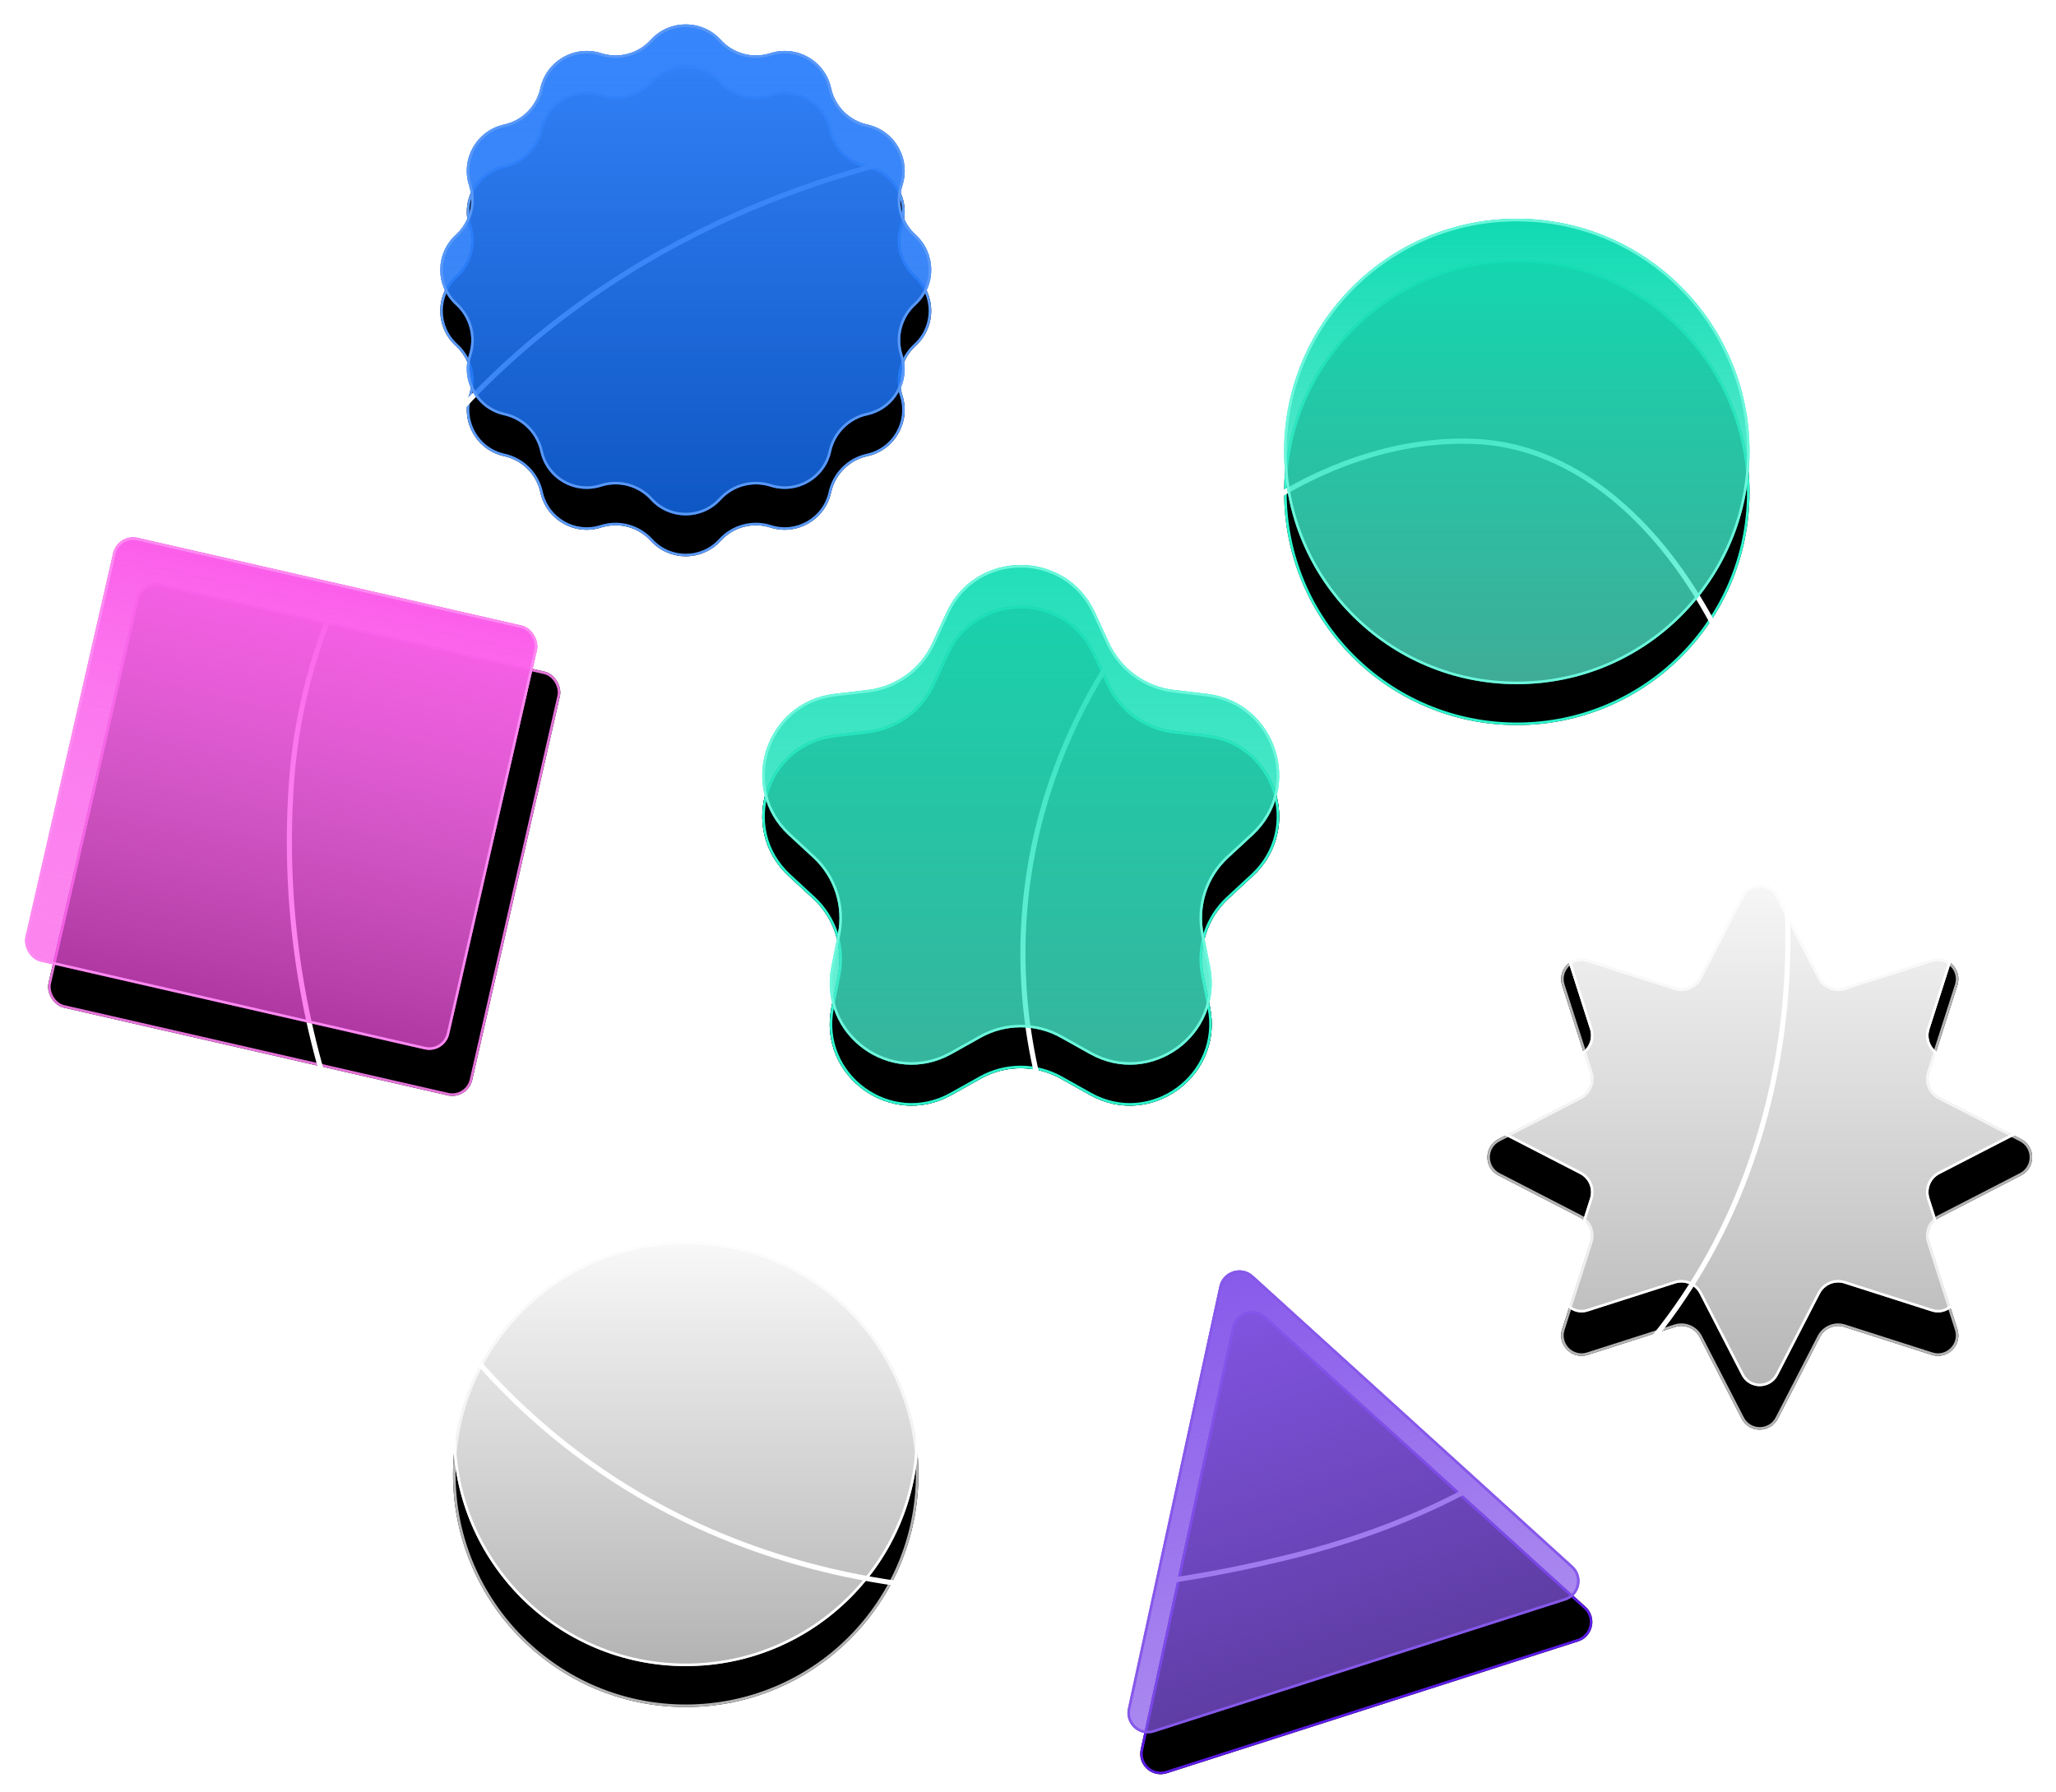 <svg width="522" height="455" viewBox="0 0 522 455" fill="none" xmlns="http://www.w3.org/2000/svg">
<g filter="url(#filter0_i_127_1635)">
<path d="M312.827 337.019C313.674 333.112 318.434 331.586 321.394 334.274L402.58 407.962C405.541 410.65 404.482 415.534 400.675 416.755L296.265 450.219C292.458 451.44 288.757 448.081 289.604 444.173L312.827 337.019Z" fill="black"/>
</g>
<path d="M321.176 334.514L402.362 408.203C405.138 410.722 404.145 415.301 400.576 416.445L296.166 449.91C292.597 451.054 289.127 447.905 289.921 444.242L313.145 337.088C313.939 333.425 318.401 331.995 321.176 334.514Z" stroke="#5B1CE5" stroke-width="0.649"/>
<g filter="url(#filter1_i_127_1635)">
<path d="M442.17 227.466C444.104 223.712 449.471 223.712 451.404 227.466L462.066 248.161C463.228 250.416 465.85 251.502 468.266 250.729L490.439 243.635C494.461 242.348 498.256 246.143 496.969 250.164L489.875 272.337C489.101 274.754 490.187 277.375 492.443 278.537L513.138 289.199C516.891 291.133 516.891 296.5 513.138 298.434L492.443 309.096C490.187 310.258 489.101 312.879 489.875 315.296L496.969 337.469C498.256 341.49 494.461 345.285 490.439 343.998L468.266 336.904C465.85 336.131 463.228 337.217 462.066 339.472L451.404 360.167C449.471 363.921 444.104 363.921 442.17 360.167L431.508 339.472C430.346 337.217 427.724 336.131 425.308 336.904L403.135 343.998C399.113 345.285 395.319 341.49 396.605 337.469L403.7 315.296C404.473 312.879 403.387 310.258 401.132 309.096L380.437 298.434C376.683 296.5 376.683 291.133 380.437 289.199L401.132 278.537C403.387 277.375 404.473 274.754 403.7 272.337L396.605 250.164C395.319 246.143 399.113 242.348 403.135 243.635L425.308 250.729C427.724 251.502 430.346 250.416 431.508 248.161L442.17 227.466Z" fill="black"/>
</g>
<path d="M451.116 227.615L461.778 248.31C463.012 250.706 465.798 251.86 468.365 251.038L490.538 243.944C494.308 242.738 497.866 246.295 496.66 250.065L489.565 272.238C488.744 274.806 489.898 277.591 492.294 278.826L512.989 289.488C516.508 291.301 516.508 296.332 512.989 298.145L492.294 308.807C489.898 310.042 488.744 312.827 489.565 315.395L496.66 337.567C497.866 341.338 494.308 344.895 490.538 343.689L468.365 336.595C465.798 335.773 463.012 336.927 461.778 339.323L451.116 360.018C449.303 363.537 444.271 363.537 442.459 360.018L431.796 339.323C430.562 336.927 427.777 335.773 425.209 336.595L403.036 343.689C399.266 344.895 395.708 341.338 396.915 337.567L404.009 315.395C404.83 312.827 403.677 310.042 401.28 308.807L380.585 298.145C377.066 296.332 377.066 291.301 380.585 289.488L401.28 278.826C403.677 277.591 404.83 274.806 404.009 272.238L396.915 250.065C395.708 246.295 399.266 242.738 403.036 243.944L425.209 251.038C427.777 251.86 430.562 250.706 431.796 248.31L442.459 227.615C444.271 224.096 449.303 224.096 451.116 227.615Z" stroke="#B4B4B4" stroke-width="0.649"/>
<g filter="url(#filter2_i_127_1635)">
<path d="M165.193 20.525C169.975 15.277 178.233 15.277 183.015 20.525V20.525C186.186 24.007 191.095 25.322 195.583 23.893V23.893C202.347 21.739 209.499 25.868 211.016 32.803V32.803C212.022 37.404 215.616 40.998 220.217 42.004V42.004C227.152 43.521 231.281 50.673 229.127 57.437V57.437C227.698 61.925 229.014 66.834 232.495 70.005V70.005C237.743 74.787 237.743 83.045 232.495 87.827V87.827C229.014 90.998 227.698 95.907 229.127 100.395V100.395C231.281 107.159 227.152 114.311 220.217 115.828V115.828C215.616 116.834 212.022 120.428 211.016 125.029V125.029C209.499 131.964 202.347 136.093 195.583 133.939V133.939C191.095 132.51 186.186 133.826 183.015 137.307V137.307C178.233 142.555 169.975 142.555 165.193 137.307V137.307C162.022 133.826 157.113 132.51 152.625 133.939V133.939C145.861 136.093 138.709 131.964 137.192 125.029V125.029C136.186 120.428 132.592 116.834 127.991 115.828V115.828C121.056 114.311 116.927 107.159 119.081 100.395V100.395C120.51 95.907 119.194 90.998 115.713 87.827V87.827C110.465 83.045 110.465 74.787 115.713 70.005V70.005C119.194 66.834 120.51 61.925 119.081 57.437V57.437C116.927 50.673 121.056 43.521 127.991 42.004V42.004C132.592 40.998 136.186 37.404 137.192 32.803V32.803C138.709 25.868 145.861 21.739 152.625 23.893V23.893C157.113 25.322 162.022 24.007 165.193 20.525V20.525Z" fill="black"/>
</g>
<path d="M152.527 24.202C157.135 25.67 162.176 24.319 165.433 20.744C170.086 15.637 178.122 15.637 182.775 20.744C186.032 24.319 191.073 25.67 195.681 24.202C202.264 22.106 209.223 26.124 210.699 32.873C211.732 37.597 215.423 41.288 220.147 42.321C226.896 43.797 230.914 50.756 228.818 57.339C227.35 61.947 228.701 66.988 232.276 70.246C237.383 74.898 237.383 82.934 232.276 87.587C228.701 90.844 227.35 95.885 228.818 100.493C230.914 107.076 226.896 114.035 220.147 115.511C215.423 116.544 211.732 120.235 210.699 124.959C209.223 131.708 202.264 135.726 195.681 133.63C191.073 132.163 186.032 133.513 182.775 137.088C178.122 142.195 170.086 142.195 165.433 137.088C162.176 133.513 157.135 132.163 152.527 133.63C145.944 135.726 138.985 131.708 137.509 124.959C136.476 120.235 132.785 116.544 128.061 115.511C121.312 114.035 117.294 107.076 119.39 100.493C120.858 95.885 119.507 90.844 115.932 87.587C110.825 82.934 110.825 74.898 115.932 70.246C119.507 66.988 120.858 61.947 119.39 57.339C117.294 50.756 121.312 43.797 128.061 42.321C132.785 41.288 136.476 37.597 137.509 32.873C138.985 26.124 145.944 22.106 152.527 24.202Z" stroke="#5B9BFB" stroke-width="0.649"/>
<g filter="url(#filter3_i_127_1635)">
<path d="M240.29 165.913C247.715 149.815 270.595 149.815 278.021 165.913L281.578 173.624C284.604 180.185 290.822 184.703 297.997 185.553L306.43 186.553C324.035 188.641 331.105 210.401 318.089 222.438L311.855 228.203C306.55 233.109 304.175 240.419 305.583 247.506L307.238 255.834C310.693 273.223 292.183 286.672 276.713 278.012L269.303 273.865C262.998 270.335 255.312 270.335 249.007 273.865L241.598 278.012C226.128 286.672 207.617 273.223 211.072 255.834L212.727 247.506C214.136 240.419 211.761 233.109 206.456 228.203L200.221 222.438C187.205 210.401 194.276 188.641 211.881 186.553L220.313 185.553C227.489 184.703 233.707 180.185 236.733 173.624L240.29 165.913Z" fill="black"/>
</g>
<path d="M277.726 166.049L281.283 173.76C284.356 180.424 290.672 185.012 297.959 185.876L306.391 186.876C323.722 188.93 330.681 210.351 317.869 222.2L311.634 227.965C306.247 232.947 303.835 240.371 305.265 247.569L306.92 255.897C310.321 273.014 292.1 286.253 276.871 277.729L269.462 273.581C263.058 269.997 255.252 269.997 248.849 273.581L241.439 277.729C226.211 286.253 207.99 273.014 211.391 255.897L213.046 247.569C214.476 240.371 212.064 232.947 206.676 227.965L200.442 222.2C187.629 210.351 194.589 188.93 211.919 186.876L220.352 185.876C227.639 185.012 233.954 180.424 237.028 173.76L240.584 166.049C247.894 150.202 270.417 150.202 277.726 166.049Z" stroke="#2FF5CE" stroke-width="0.649"/>
<g filter="url(#filter4_i_127_1635)">
<path d="M240.29 165.913C247.715 149.815 270.595 149.815 278.021 165.913L281.578 173.624C284.604 180.185 290.822 184.703 297.997 185.553L306.43 186.553C324.035 188.641 331.105 210.401 318.089 222.438L311.855 228.203C306.55 233.109 304.175 240.419 305.583 247.506L307.238 255.834C310.693 273.223 292.183 286.672 276.713 278.012L269.303 273.865C262.998 270.335 255.312 270.335 249.007 273.865L241.598 278.012C226.128 286.672 207.617 273.223 211.072 255.834L212.727 247.506C214.136 240.419 211.761 233.109 206.456 228.203L200.221 222.438C187.205 210.401 194.276 188.641 211.881 186.553L220.313 185.553C227.489 184.703 233.707 180.185 236.733 173.624L240.29 165.913Z" fill="black"/>
</g>
<path d="M277.726 166.049L281.283 173.76C284.356 180.424 290.672 185.012 297.959 185.876L306.391 186.876C323.722 188.93 330.681 210.351 317.869 222.2L311.634 227.965C306.247 232.947 303.835 240.371 305.265 247.569L306.92 255.897C310.321 273.014 292.1 286.253 276.871 277.729L269.462 273.581C263.058 269.997 255.252 269.997 248.849 273.581L241.439 277.729C226.211 286.253 207.99 273.014 211.391 255.897L213.046 247.569C214.476 240.371 212.064 232.947 206.676 227.965L200.442 222.2C187.629 210.351 194.589 188.93 211.919 186.876L220.352 185.876C227.639 185.012 233.954 180.424 237.028 173.76L240.584 166.049C247.894 150.202 270.417 150.202 277.726 166.049Z" stroke="#2FF5CE" stroke-width="0.649"/>
<g filter="url(#filter5_i_127_1635)">
<rect x="35.727" y="147.087" width="110.372" height="110.372" rx="5.194" transform="rotate(12.87 35.727 147.087)" fill="black"/>
</g>
<rect x="35.972" y="147.475" width="109.723" height="109.723" rx="4.869" transform="rotate(12.87 35.972 147.475)" stroke="#E573D9" stroke-width="0.649"/>
<g filter="url(#filter6_i_127_1635)">
<circle cx="174.104" cy="374.323" r="59.081" fill="black"/>
</g>
<circle cx="174.104" cy="374.323" r="58.757" stroke="#B4B4B4" stroke-width="0.649"/>
<g filter="url(#filter7_i_127_1635)">
<circle cx="385.109" cy="125.013" r="59.081" fill="black"/>
</g>
<circle cx="385.109" cy="125.013" r="58.757" stroke="#2FF5CE" stroke-width="0.649"/>
<path d="M250.985 36.066C153.53 50.356 79.925 118.886 74.042 198.133C65.676 310.834 149.113 440.115 328.644 394.953C511.982 348.834 464.168 115.708 374.326 112.065C305.194 109.262 227.23 204.629 273.826 303.039" stroke="white" stroke-width="1.298"/>
<g filter="url(#filter8_b_127_1635)">
<circle cx="174.104" cy="363.935" r="59.081" fill="white" fill-opacity="0.7"/>
<circle cx="174.104" cy="363.935" r="59.081" fill="url(#paint0_linear_127_1635)"/>
<circle cx="174.104" cy="363.935" r="58.757" stroke="white" stroke-width="0.649"/>
</g>
<g filter="url(#filter9_b_127_1635)">
<circle cx="385.109" cy="114.625" r="59.081" fill="#5BF6D8" fill-opacity="0.7"/>
<circle cx="385.109" cy="114.625" r="59.081" fill="url(#paint1_linear_127_1635)"/>
<circle cx="385.109" cy="114.625" r="58.757" stroke="#6CF7DC" stroke-width="0.649"/>
</g>
<g filter="url(#filter10_b_127_1635)">
<path d="M442.17 216.428C444.104 212.675 449.471 212.675 451.404 216.428L462.066 237.123C463.228 239.379 465.85 240.465 468.266 239.691L490.439 232.597C494.461 231.31 498.256 235.105 496.969 239.127L489.875 261.3C489.101 263.716 490.187 266.338 492.443 267.5L513.138 278.162C516.891 280.095 516.891 285.462 513.138 287.396L492.443 298.058C490.187 299.22 489.101 301.842 489.875 304.258L496.969 326.431C498.256 330.453 494.461 334.247 490.439 332.961L468.266 325.866C465.85 325.093 463.228 326.179 462.066 328.434L451.404 349.129C449.471 352.883 444.104 352.883 442.17 349.129L431.508 328.434C430.346 326.179 427.724 325.093 425.308 325.866L403.135 332.961C399.113 334.247 395.319 330.453 396.605 326.431L403.7 304.258C404.473 301.842 403.387 299.22 401.132 298.058L380.437 287.396C376.683 285.462 376.683 280.095 380.437 278.162L401.132 267.5C403.387 266.338 404.473 263.716 403.7 261.3L396.605 239.127C395.319 235.105 399.113 231.31 403.135 232.597L425.308 239.691C427.724 240.465 430.346 239.379 431.508 237.123L442.17 216.428Z" fill="white" fill-opacity="0.7"/>
<path d="M442.17 216.428C444.104 212.675 449.471 212.675 451.404 216.428L462.066 237.123C463.228 239.379 465.85 240.465 468.266 239.691L490.439 232.597C494.461 231.31 498.256 235.105 496.969 239.127L489.875 261.3C489.101 263.716 490.187 266.338 492.443 267.5L513.138 278.162C516.891 280.095 516.891 285.462 513.138 287.396L492.443 298.058C490.187 299.22 489.101 301.842 489.875 304.258L496.969 326.431C498.256 330.453 494.461 334.247 490.439 332.961L468.266 325.866C465.85 325.093 463.228 326.179 462.066 328.434L451.404 349.129C449.471 352.883 444.104 352.883 442.17 349.129L431.508 328.434C430.346 326.179 427.724 325.093 425.308 325.866L403.135 332.961C399.113 334.247 395.319 330.453 396.605 326.431L403.7 304.258C404.473 301.842 403.387 299.22 401.132 298.058L380.437 287.396C376.683 285.462 376.683 280.095 380.437 278.162L401.132 267.5C403.387 266.338 404.473 263.716 403.7 261.3L396.605 239.127C395.319 235.105 399.113 231.31 403.135 232.597L425.308 239.691C427.724 240.465 430.346 239.379 431.508 237.123L442.17 216.428Z" fill="url(#paint2_linear_127_1635)"/>
<path d="M451.116 216.577L461.778 237.272C463.012 239.668 465.798 240.822 468.365 240.001L490.538 232.906C494.308 231.7 497.866 235.258 496.66 239.028L489.565 261.201C488.744 263.768 489.898 266.554 492.294 267.788L512.989 278.45C516.508 280.263 516.508 285.295 512.989 287.108L492.294 297.77C489.898 299.004 488.744 301.79 489.565 304.357L496.66 326.53C497.866 330.3 494.308 333.858 490.538 332.651L468.365 325.557C465.798 324.736 463.012 325.889 461.778 328.286L451.116 348.981C449.303 352.5 444.271 352.5 442.459 348.981L431.796 328.286C430.562 325.889 427.777 324.736 425.209 325.557L403.036 332.651C399.266 333.858 395.708 330.3 396.915 326.53L404.009 304.357C404.83 301.79 403.677 299.004 401.28 297.77L380.585 287.107C377.066 285.295 377.066 280.263 380.585 278.45L401.28 267.788C403.677 266.554 404.83 263.768 404.009 261.201L396.915 239.028C395.708 235.258 399.266 231.7 403.036 232.906L425.209 240.001C427.777 240.822 430.562 239.668 431.796 237.272L442.459 216.577C444.271 213.058 449.303 213.058 451.116 216.577Z" stroke="white" stroke-width="0.649"/>
</g>
<g filter="url(#filter11_b_127_1635)">
<path d="M240.29 155.525C247.715 139.427 270.595 139.427 278.021 155.525L281.578 163.236C284.604 169.797 290.822 174.315 297.997 175.165L306.43 176.165C324.035 178.253 331.105 200.013 318.089 212.05L311.855 217.815C306.55 222.721 304.175 230.031 305.583 237.118L307.238 245.446C310.693 262.835 292.183 276.284 276.713 267.624L269.303 263.477C262.998 259.947 255.312 259.947 249.007 263.477L241.598 267.624C226.128 276.284 207.617 262.835 211.072 245.446L212.727 237.118C214.136 230.031 211.761 222.721 206.456 217.815L200.221 212.05C187.205 200.013 194.276 178.253 211.881 176.165L220.313 175.165C227.489 174.315 233.707 169.797 236.733 163.236L240.29 155.525Z" fill="#5BF6D8" fill-opacity="0.7"/>
<path d="M240.29 155.525C247.715 139.427 270.595 139.427 278.021 155.525L281.578 163.236C284.604 169.797 290.822 174.315 297.997 175.165L306.43 176.165C324.035 178.253 331.105 200.013 318.089 212.05L311.855 217.815C306.55 222.721 304.175 230.031 305.583 237.118L307.238 245.446C310.693 262.835 292.183 276.284 276.713 267.624L269.303 263.477C262.998 259.947 255.312 259.947 249.007 263.477L241.598 267.624C226.128 276.284 207.617 262.835 211.072 245.446L212.727 237.118C214.136 230.031 211.761 222.721 206.456 217.815L200.221 212.05C187.205 200.013 194.276 178.253 211.881 176.165L220.313 175.165C227.489 174.315 233.707 169.797 236.733 163.236L240.29 155.525Z" fill="url(#paint3_linear_127_1635)"/>
<path d="M277.726 155.661L281.283 163.372C284.356 170.036 290.672 174.624 297.959 175.488L306.391 176.488C323.722 178.542 330.681 199.963 317.869 211.812L311.634 217.577C306.247 222.559 303.835 229.983 305.265 237.181L306.92 245.51C310.321 262.627 292.1 275.865 276.871 267.341L269.462 263.193C263.058 259.609 255.252 259.609 248.849 263.193L241.439 267.341C226.211 275.865 207.99 262.627 211.391 245.51L213.046 237.181C214.476 229.983 212.064 222.559 206.676 217.577L200.442 211.812C187.629 199.963 194.589 178.542 211.919 176.488L220.352 175.488C227.639 174.624 233.954 170.036 237.028 163.372L240.584 155.661C247.894 139.814 270.417 139.814 277.726 155.661Z" stroke="#6CF7DC" stroke-width="0.649"/>
</g>
<g filter="url(#filter12_b_127_1635)">
<rect x="29.884" y="135.4" width="110.372" height="110.372" rx="5.194" transform="rotate(12.87 29.884 135.4)" fill="#FA50E8" fill-opacity="0.7"/>
<rect x="29.884" y="135.4" width="110.372" height="110.372" rx="5.194" transform="rotate(12.87 29.884 135.4)" fill="url(#paint4_linear_127_1635)"/>
<rect x="30.128" y="135.789" width="109.723" height="109.723" rx="4.869" transform="rotate(12.87 30.128 135.789)" stroke="#FD8AF1" stroke-width="0.649"/>
</g>
<g filter="url(#filter13_b_127_1635)">
<path d="M165.193 10.137C169.975 4.889 178.233 4.889 183.015 10.137V10.137C186.186 13.619 191.095 14.934 195.583 13.505V13.505C202.347 11.351 209.499 15.48 211.016 22.416V22.416C212.022 27.016 215.616 30.61 220.217 31.616V31.616C227.152 33.133 231.281 40.285 229.127 47.05V47.05C227.698 51.537 229.014 56.446 232.495 59.618V59.618C237.743 64.399 237.743 72.657 232.495 77.439V77.439C229.014 80.611 227.698 85.519 229.127 90.007V90.007C231.281 96.772 227.152 103.924 220.217 105.44V105.44C215.616 106.447 212.022 110.04 211.016 114.641V114.641C209.499 121.576 202.347 125.706 195.583 123.551V123.551C191.095 122.122 186.186 123.438 183.015 126.919V126.919C178.233 132.167 169.975 132.167 165.193 126.919V126.919C162.022 123.438 157.113 122.122 152.625 123.551V123.551C145.861 125.706 138.709 121.576 137.192 114.641V114.641C136.186 110.04 132.592 106.447 127.991 105.44V105.44C121.056 103.924 116.927 96.772 119.081 90.007V90.007C120.51 85.519 119.194 80.611 115.713 77.439V77.439C110.465 72.657 110.465 64.399 115.713 59.618V59.618C119.194 56.446 120.51 51.537 119.081 47.05V47.05C116.927 40.285 121.056 33.133 127.991 31.616V31.616C132.592 30.61 136.186 27.016 137.192 22.416V22.416C138.709 15.48 145.861 11.351 152.625 13.505V13.505C157.113 14.934 162.022 13.619 165.193 10.137V10.137Z" fill="#106AF1" fill-opacity="0.8"/>
<path d="M165.193 10.137C169.975 4.889 178.233 4.889 183.015 10.137V10.137C186.186 13.619 191.095 14.934 195.583 13.505V13.505C202.347 11.351 209.499 15.48 211.016 22.416V22.416C212.022 27.016 215.616 30.61 220.217 31.616V31.616C227.152 33.133 231.281 40.285 229.127 47.05V47.05C227.698 51.537 229.014 56.446 232.495 59.618V59.618C237.743 64.399 237.743 72.657 232.495 77.439V77.439C229.014 80.611 227.698 85.519 229.127 90.007V90.007C231.281 96.772 227.152 103.924 220.217 105.44V105.44C215.616 106.447 212.022 110.04 211.016 114.641V114.641C209.499 121.576 202.347 125.706 195.583 123.551V123.551C191.095 122.122 186.186 123.438 183.015 126.919V126.919C178.233 132.167 169.975 132.167 165.193 126.919V126.919C162.022 123.438 157.113 122.122 152.625 123.551V123.551C145.861 125.706 138.709 121.576 137.192 114.641V114.641C136.186 110.04 132.592 106.447 127.991 105.44V105.44C121.056 103.924 116.927 96.772 119.081 90.007V90.007C120.51 85.519 119.194 80.611 115.713 77.439V77.439C110.465 72.657 110.465 64.399 115.713 59.618V59.618C119.194 56.446 120.51 51.537 119.081 47.05V47.05C116.927 40.285 121.056 33.133 127.991 31.616V31.616C132.592 30.61 136.186 27.016 137.192 22.416V22.416C138.709 15.48 145.861 11.351 152.625 13.505V13.505C157.113 14.934 162.022 13.619 165.193 10.137V10.137Z" fill="url(#paint5_linear_127_1635)"/>
<path d="M152.527 13.814C157.135 15.282 162.176 13.931 165.433 10.356C170.086 5.249 178.122 5.249 182.775 10.356C186.032 13.931 191.073 15.282 195.681 13.814C202.264 11.718 209.223 15.736 210.699 22.485C211.732 27.209 215.423 30.9 220.147 31.933C226.896 33.409 230.914 40.368 228.818 46.951C227.35 51.559 228.701 56.6 232.276 59.858C237.383 64.51 237.383 72.546 232.276 77.199C228.701 80.456 227.35 85.497 228.818 90.105C230.914 96.688 226.896 103.647 220.147 105.123C215.423 106.157 211.732 109.847 210.699 114.571C209.223 121.32 202.264 125.338 195.681 123.242C191.073 121.775 186.032 123.125 182.775 126.7C178.122 131.807 170.086 131.807 165.433 126.7C162.176 123.125 157.135 121.775 152.527 123.242C145.944 125.338 138.985 121.32 137.509 114.571C136.476 109.847 132.785 106.157 128.061 105.123C121.312 103.647 117.294 96.688 119.39 90.105C120.858 85.497 119.507 80.456 115.932 77.199C110.825 72.546 110.825 64.51 115.932 59.858C119.507 56.6 120.858 51.559 119.39 46.951C117.294 40.368 121.312 33.409 128.061 31.933C132.785 30.9 136.476 27.209 137.509 22.485C138.985 15.736 145.944 11.718 152.527 13.814Z" stroke="#5998F7" stroke-width="0.649"/>
</g>
<g filter="url(#filter14_b_127_1635)">
<path d="M309.581 326.631C310.428 322.724 315.187 321.198 318.148 323.885L399.334 397.574C402.295 400.262 401.236 405.146 397.429 406.367L293.019 439.831C289.212 441.052 285.511 437.693 286.358 433.785L309.581 326.631Z" fill="#8658EA" fill-opacity="0.7"/>
<path d="M309.581 326.631C310.428 322.724 315.187 321.198 318.148 323.885L399.334 397.574C402.295 400.262 401.236 405.146 397.429 406.367L293.019 439.831C289.212 441.052 285.511 437.693 286.358 433.785L309.581 326.631Z" fill="url(#paint6_linear_127_1635)"/>
<path d="M317.93 324.126L399.116 397.815C401.892 400.334 400.899 404.913 397.33 406.057L292.92 439.522C289.35 440.666 285.881 437.517 286.675 433.854L309.898 326.7C310.692 323.037 315.154 321.607 317.93 324.126Z" stroke="#8658EA" stroke-width="0.649"/>
</g>
<circle cx="251.7" cy="35.5" r="4" fill="white"/>
<circle cx="273.3" cy="302.7" r="4" fill="white"/>
<defs>
<filter id="filter0_i_127_1635" x="289.482" y="332.921" width="114.804" height="117.552" filterUnits="userSpaceOnUse" color-interpolation-filters="sRGB">
<feFlood flood-opacity="0" result="BackgroundImageFix"/>
<feBlend mode="normal" in="SourceGraphic" in2="BackgroundImageFix" result="shape"/>
<feColorMatrix in="SourceAlpha" type="matrix" values="0 0 0 0 0 0 0 0 0 0 0 0 0 0 0 0 0 0 127 0" result="hardAlpha"/>
<feOffset/>
<feGaussianBlur stdDeviation="41.552"/>
<feComposite in2="hardAlpha" operator="arithmetic" k2="-1" k3="1"/>
<feColorMatrix type="matrix" values="0 0 0 0 0.435 0 0 0 0 0.218 0 0 0 0 0.907 0 0 0 1 0"/>
<feBlend mode="normal" in2="shape" result="effect1_innerShadow_127_1635"/>
</filter>
<filter id="filter1_i_127_1635" x="377.621" y="224.651" width="138.331" height="138.331" filterUnits="userSpaceOnUse" color-interpolation-filters="sRGB">
<feFlood flood-opacity="0" result="BackgroundImageFix"/>
<feBlend mode="normal" in="SourceGraphic" in2="BackgroundImageFix" result="shape"/>
<feColorMatrix in="SourceAlpha" type="matrix" values="0 0 0 0 0 0 0 0 0 0 0 0 0 0 0 0 0 0 127 0" result="hardAlpha"/>
<feOffset/>
<feGaussianBlur stdDeviation="41.552"/>
<feComposite in2="hardAlpha" operator="arithmetic" k2="-1" k3="1"/>
<feColorMatrix type="matrix" values="0 0 0 0 1 0 0 0 0 1 0 0 0 0 1 0 0 0 0.7 0"/>
<feBlend mode="normal" in2="shape" result="effect1_innerShadow_127_1635"/>
</filter>
<filter id="filter2_i_127_1635" x="111.777" y="16.589" width="124.653" height="124.653" filterUnits="userSpaceOnUse" color-interpolation-filters="sRGB">
<feFlood flood-opacity="0" result="BackgroundImageFix"/>
<feBlend mode="normal" in="SourceGraphic" in2="BackgroundImageFix" result="shape"/>
<feColorMatrix in="SourceAlpha" type="matrix" values="0 0 0 0 0 0 0 0 0 0 0 0 0 0 0 0 0 0 127 0" result="hardAlpha"/>
<feOffset/>
<feGaussianBlur stdDeviation="41.552"/>
<feComposite in2="hardAlpha" operator="arithmetic" k2="-1" k3="1"/>
<feColorMatrix type="matrix" values="0 0 0 0 0.21 0 0 0 0 0.521 0 0 0 0 0.988 0 0 0 1 0"/>
<feBlend mode="normal" in2="shape" result="effect1_innerShadow_127_1635"/>
</filter>
<filter id="filter3_i_127_1635" x="193.526" y="153.839" width="131.258" height="126.873" filterUnits="userSpaceOnUse" color-interpolation-filters="sRGB">
<feFlood flood-opacity="0" result="BackgroundImageFix"/>
<feBlend mode="normal" in="SourceGraphic" in2="BackgroundImageFix" result="shape"/>
<feColorMatrix in="SourceAlpha" type="matrix" values="0 0 0 0 0 0 0 0 0 0 0 0 0 0 0 0 0 0 127 0" result="hardAlpha"/>
<feOffset/>
<feGaussianBlur stdDeviation="41.552"/>
<feComposite in2="hardAlpha" operator="arithmetic" k2="-1" k3="1"/>
<feColorMatrix type="matrix" values="0 0 0 0 0.064 0 0 0 0 0.854 0 0 0 0 0.698 0 0 0 1 0"/>
<feBlend mode="normal" in2="shape" result="effect1_innerShadow_127_1635"/>
</filter>
<filter id="filter4_i_127_1635" x="193.526" y="153.839" width="131.258" height="126.873" filterUnits="userSpaceOnUse" color-interpolation-filters="sRGB">
<feFlood flood-opacity="0" result="BackgroundImageFix"/>
<feBlend mode="normal" in="SourceGraphic" in2="BackgroundImageFix" result="shape"/>
<feColorMatrix in="SourceAlpha" type="matrix" values="0 0 0 0 0 0 0 0 0 0 0 0 0 0 0 0 0 0 127 0" result="hardAlpha"/>
<feOffset/>
<feGaussianBlur stdDeviation="41.552"/>
<feComposite in2="hardAlpha" operator="arithmetic" k2="-1" k3="1"/>
<feColorMatrix type="matrix" values="0 0 0 0 0.064 0 0 0 0 0.854 0 0 0 0 0.698 0 0 0 1 0"/>
<feBlend mode="normal" in2="shape" result="effect1_innerShadow_127_1635"/>
</filter>
<filter id="filter5_i_127_1635" x="12.168" y="148.112" width="130.133" height="130.133" filterUnits="userSpaceOnUse" color-interpolation-filters="sRGB">
<feFlood flood-opacity="0" result="BackgroundImageFix"/>
<feBlend mode="normal" in="SourceGraphic" in2="BackgroundImageFix" result="shape"/>
<feColorMatrix in="SourceAlpha" type="matrix" values="0 0 0 0 0 0 0 0 0 0 0 0 0 0 0 0 0 0 127 0" result="hardAlpha"/>
<feOffset/>
<feGaussianBlur stdDeviation="41.552"/>
<feComposite in2="hardAlpha" operator="arithmetic" k2="-1" k3="1"/>
<feColorMatrix type="matrix" values="0 0 0 0 0.98 0 0 0 0 0.314 0 0 0 0 0.91 0 0 0 1 0"/>
<feBlend mode="normal" in2="shape" result="effect1_innerShadow_127_1635"/>
</filter>
<filter id="filter6_i_127_1635" x="115.023" y="315.242" width="118.163" height="118.163" filterUnits="userSpaceOnUse" color-interpolation-filters="sRGB">
<feFlood flood-opacity="0" result="BackgroundImageFix"/>
<feBlend mode="normal" in="SourceGraphic" in2="BackgroundImageFix" result="shape"/>
<feColorMatrix in="SourceAlpha" type="matrix" values="0 0 0 0 0 0 0 0 0 0 0 0 0 0 0 0 0 0 127 0" result="hardAlpha"/>
<feOffset/>
<feGaussianBlur stdDeviation="41.552"/>
<feComposite in2="hardAlpha" operator="arithmetic" k2="-1" k3="1"/>
<feColorMatrix type="matrix" values="0 0 0 0 1 0 0 0 0 1 0 0 0 0 1 0 0 0 0.7 0"/>
<feBlend mode="normal" in2="shape" result="effect1_innerShadow_127_1635"/>
</filter>
<filter id="filter7_i_127_1635" x="326.028" y="65.931" width="118.163" height="118.163" filterUnits="userSpaceOnUse" color-interpolation-filters="sRGB">
<feFlood flood-opacity="0" result="BackgroundImageFix"/>
<feBlend mode="normal" in="SourceGraphic" in2="BackgroundImageFix" result="shape"/>
<feColorMatrix in="SourceAlpha" type="matrix" values="0 0 0 0 0 0 0 0 0 0 0 0 0 0 0 0 0 0 127 0" result="hardAlpha"/>
<feOffset/>
<feGaussianBlur stdDeviation="41.552"/>
<feComposite in2="hardAlpha" operator="arithmetic" k2="-1" k3="1"/>
<feColorMatrix type="matrix" values="0 0 0 0 0.064 0 0 0 0 0.854 0 0 0 0 0.698 0 0 0 1 0"/>
<feBlend mode="normal" in2="shape" result="effect1_innerShadow_127_1635"/>
</filter>
<filter id="filter8_b_127_1635" x="109.829" y="299.66" width="128.551" height="128.551" filterUnits="userSpaceOnUse" color-interpolation-filters="sRGB">
<feFlood flood-opacity="0" result="BackgroundImageFix"/>
<feGaussianBlur in="BackgroundImageFix" stdDeviation="2.597"/>
<feComposite in2="SourceAlpha" operator="in" result="effect1_backgroundBlur_127_1635"/>
<feBlend mode="normal" in="SourceGraphic" in2="effect1_backgroundBlur_127_1635" result="shape"/>
</filter>
<filter id="filter9_b_127_1635" x="320.834" y="50.349" width="128.551" height="128.551" filterUnits="userSpaceOnUse" color-interpolation-filters="sRGB">
<feFlood flood-opacity="0" result="BackgroundImageFix"/>
<feGaussianBlur in="BackgroundImageFix" stdDeviation="2.597"/>
<feComposite in2="SourceAlpha" operator="in" result="effect1_backgroundBlur_127_1635"/>
<feBlend mode="normal" in="SourceGraphic" in2="effect1_backgroundBlur_127_1635" result="shape"/>
</filter>
<filter id="filter10_b_127_1635" x="372.427" y="208.419" width="148.719" height="148.719" filterUnits="userSpaceOnUse" color-interpolation-filters="sRGB">
<feFlood flood-opacity="0" result="BackgroundImageFix"/>
<feGaussianBlur in="BackgroundImageFix" stdDeviation="2.597"/>
<feComposite in2="SourceAlpha" operator="in" result="effect1_backgroundBlur_127_1635"/>
<feBlend mode="normal" in="SourceGraphic" in2="effect1_backgroundBlur_127_1635" result="shape"/>
</filter>
<filter id="filter11_b_127_1635" x="188.332" y="138.257" width="141.646" height="137.261" filterUnits="userSpaceOnUse" color-interpolation-filters="sRGB">
<feFlood flood-opacity="0" result="BackgroundImageFix"/>
<feGaussianBlur in="BackgroundImageFix" stdDeviation="2.597"/>
<feComposite in2="SourceAlpha" operator="in" result="effect1_backgroundBlur_127_1635"/>
<feBlend mode="normal" in="SourceGraphic" in2="effect1_backgroundBlur_127_1635" result="shape"/>
</filter>
<filter id="filter12_b_127_1635" x="1.131" y="131.232" width="140.521" height="140.521" filterUnits="userSpaceOnUse" color-interpolation-filters="sRGB">
<feFlood flood-opacity="0" result="BackgroundImageFix"/>
<feGaussianBlur in="BackgroundImageFix" stdDeviation="2.597"/>
<feComposite in2="SourceAlpha" operator="in" result="effect1_backgroundBlur_127_1635"/>
<feBlend mode="normal" in="SourceGraphic" in2="effect1_backgroundBlur_127_1635" result="shape"/>
</filter>
<filter id="filter13_b_127_1635" x="106.583" y="1.007" width="135.041" height="135.041" filterUnits="userSpaceOnUse" color-interpolation-filters="sRGB">
<feFlood flood-opacity="0" result="BackgroundImageFix"/>
<feGaussianBlur in="BackgroundImageFix" stdDeviation="2.597"/>
<feComposite in2="SourceAlpha" operator="in" result="effect1_backgroundBlur_127_1635"/>
<feBlend mode="normal" in="SourceGraphic" in2="effect1_backgroundBlur_127_1635" result="shape"/>
</filter>
<filter id="filter14_b_127_1635" x="281.042" y="317.339" width="125.192" height="127.94" filterUnits="userSpaceOnUse" color-interpolation-filters="sRGB">
<feFlood flood-opacity="0" result="BackgroundImageFix"/>
<feGaussianBlur in="BackgroundImageFix" stdDeviation="2.597"/>
<feComposite in2="SourceAlpha" operator="in" result="effect1_backgroundBlur_127_1635"/>
<feBlend mode="normal" in="SourceGraphic" in2="effect1_backgroundBlur_127_1635" result="shape"/>
</filter>
<linearGradient id="paint0_linear_127_1635" x1="174.104" y1="304.854" x2="174.104" y2="423.016" gradientUnits="userSpaceOnUse">
<stop stop-color="white"/>
<stop offset="1" stop-color="white" stop-opacity="0"/>
</linearGradient>
<linearGradient id="paint1_linear_127_1635" x1="385.109" y1="55.543" x2="385.109" y2="173.706" gradientUnits="userSpaceOnUse">
<stop stop-color="#10DAB2"/>
<stop offset="1" stop-color="#10DAB2" stop-opacity="0"/>
</linearGradient>
<linearGradient id="paint2_linear_127_1635" x1="446.787" y1="207.466" x2="446.787" y2="358.091" gradientUnits="userSpaceOnUse">
<stop stop-color="white"/>
<stop offset="1" stop-color="white" stop-opacity="0"/>
</linearGradient>
<linearGradient id="paint3_linear_127_1635" x1="259.155" y1="114.625" x2="259.155" y2="308.1" gradientUnits="userSpaceOnUse">
<stop stop-color="#10DAB2"/>
<stop offset="1" stop-color="#10DAB2" stop-opacity="0"/>
</linearGradient>
<linearGradient id="paint4_linear_127_1635" x1="85.07" y1="135.4" x2="85.07" y2="245.772" gradientUnits="userSpaceOnUse">
<stop stop-color="#FB5EEA"/>
<stop offset="1" stop-color="#FD8AF1" stop-opacity="0"/>
</linearGradient>
<linearGradient id="paint5_linear_127_1635" x1="174.104" y1="0.357" x2="174.104" y2="136.699" gradientUnits="userSpaceOnUse">
<stop stop-color="#3685FC"/>
<stop offset="1" stop-color="#3685FC" stop-opacity="0"/>
</linearGradient>
<linearGradient id="paint6_linear_127_1635" x1="311.487" y1="317.839" x2="345.224" y2="423.099" gradientUnits="userSpaceOnUse">
<stop stop-color="#8658EA"/>
<stop offset="1" stop-color="#8658EA" stop-opacity="0"/>
</linearGradient>
</defs>
</svg>
